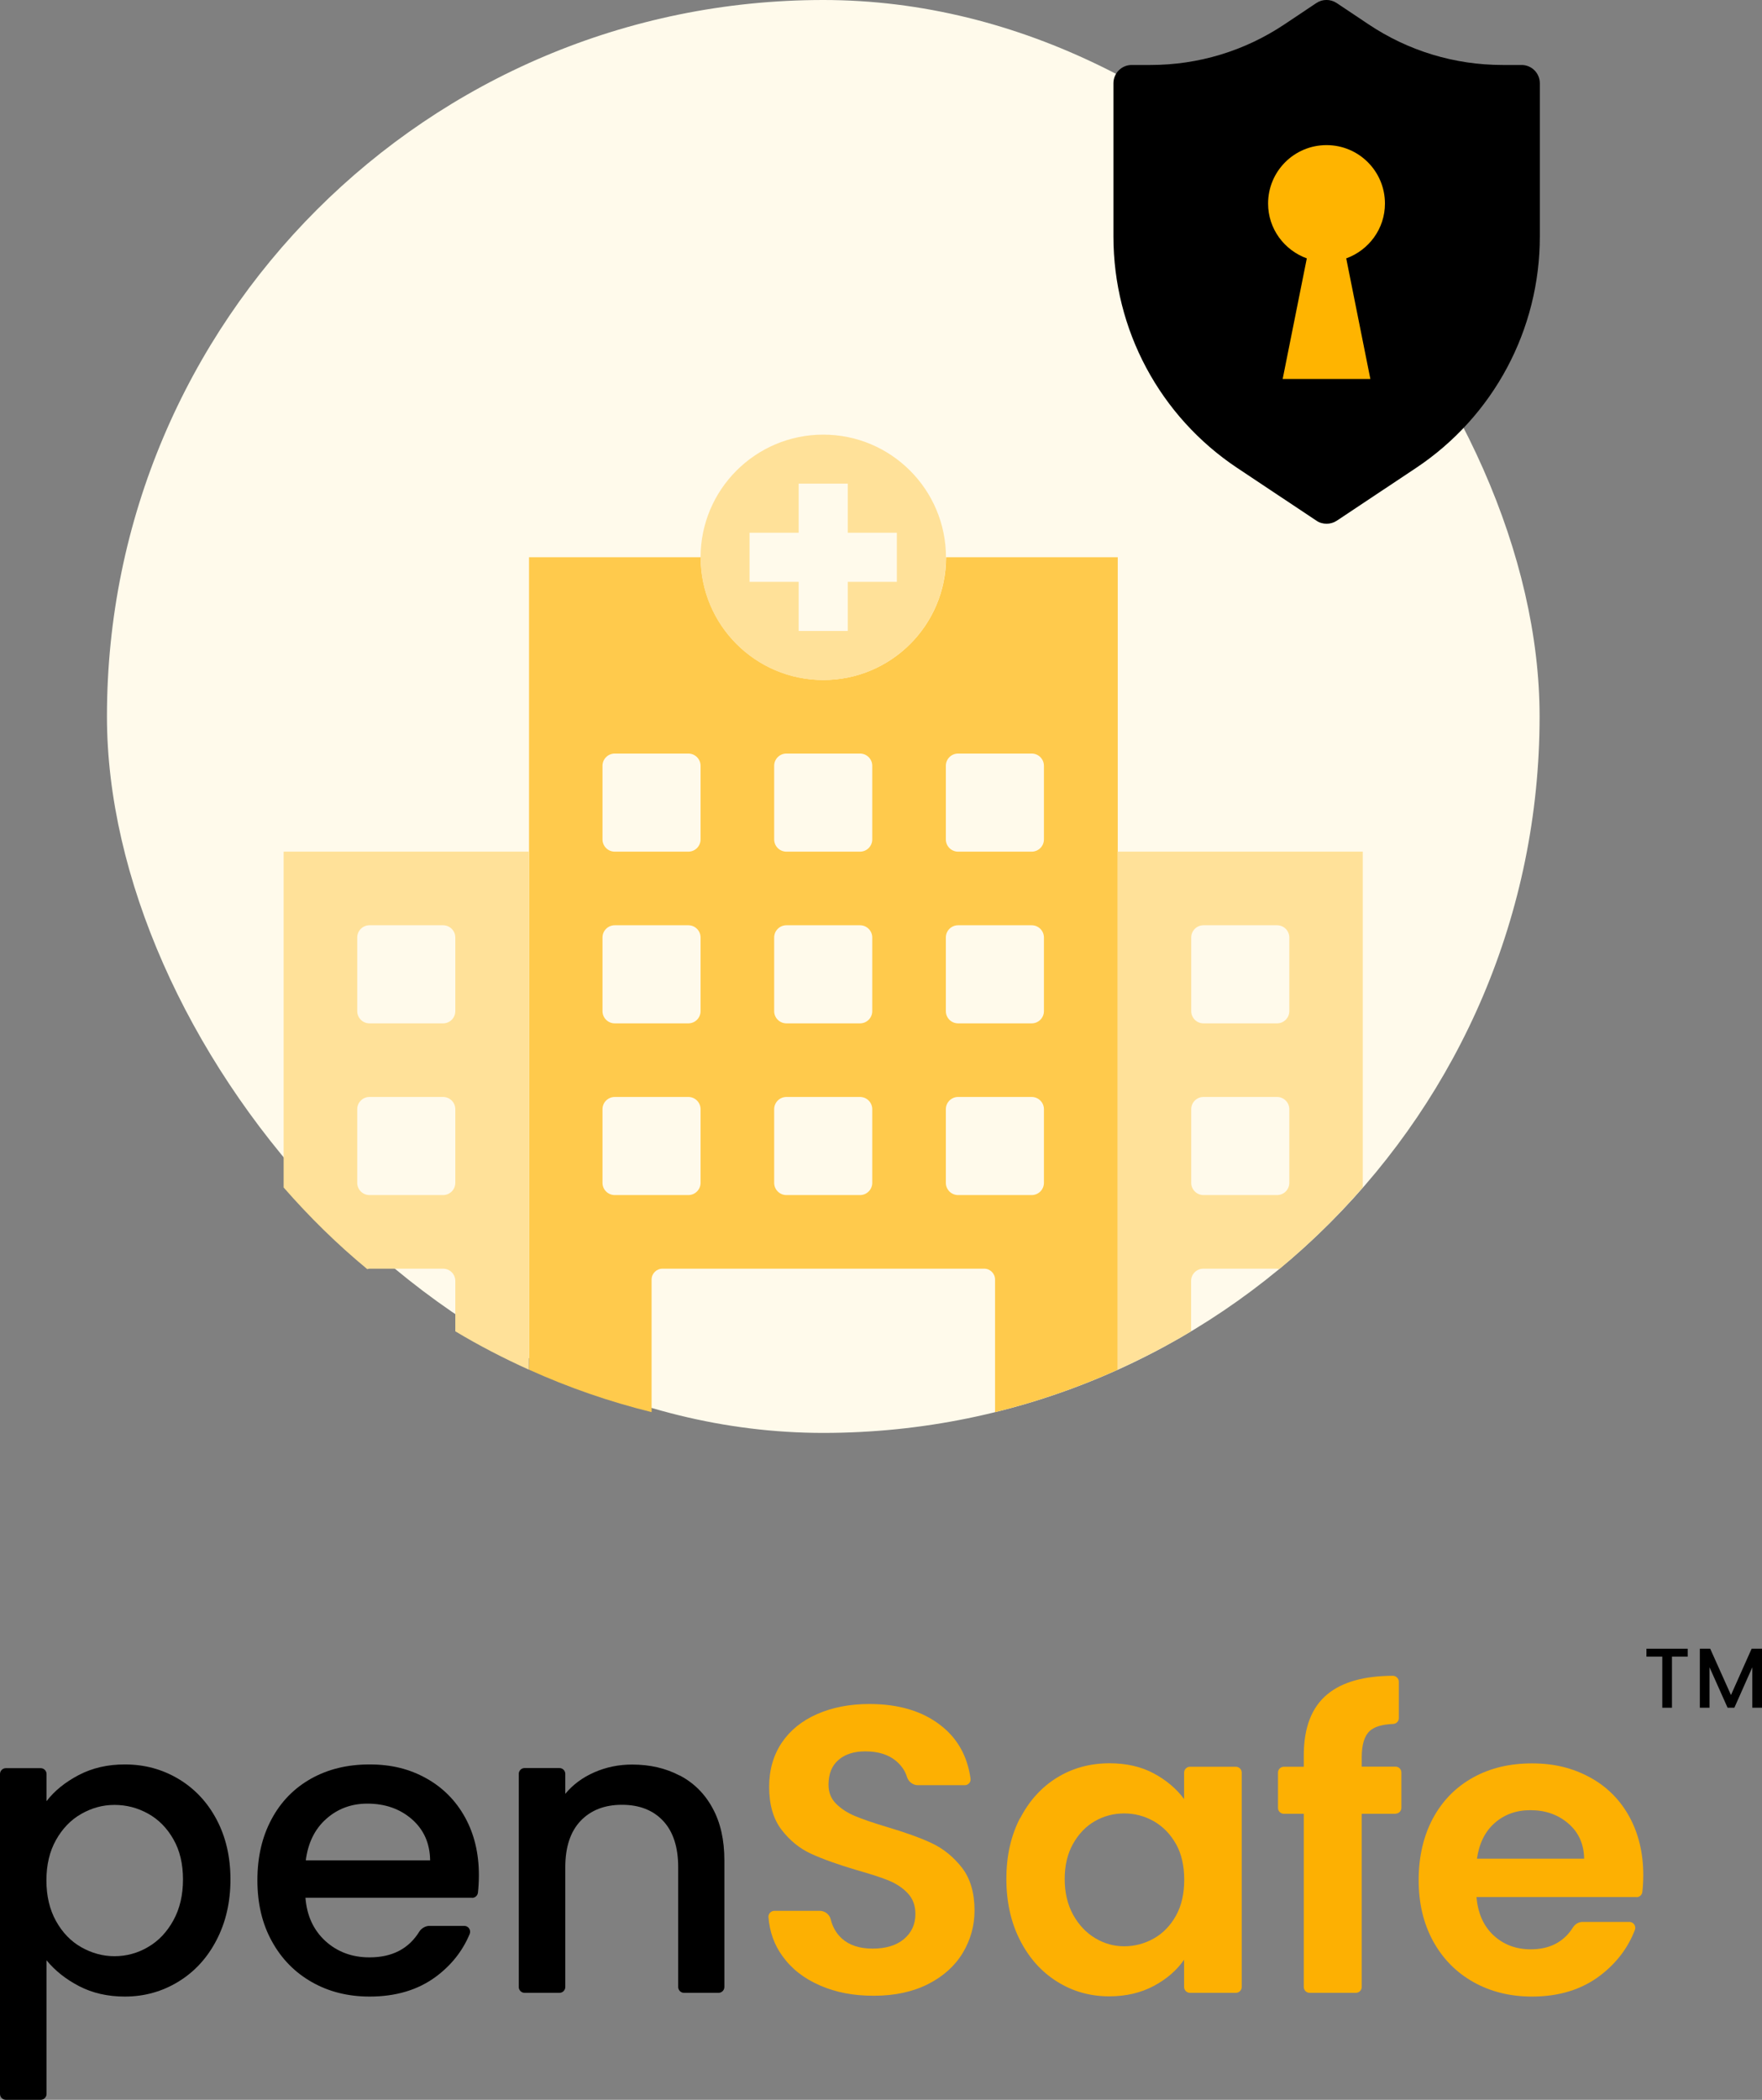 <svg xmlns="http://www.w3.org/2000/svg" id="Layer_1" viewBox="37.41 18 151.08 180.01"><rect x="37.41" y="18" width="151.08" height="180.01" fill="#808080" stroke="none"/><path d="M177.73,180.63h-13.72c.12,1.4.61,2.49,1.47,3.29.86.79,1.92,1.19,3.18,1.19,1.63,0,2.84-.63,3.63-1.89.18-.28.49-.46.82-.46h4.01c.35,0,.6.36.47.69-.6,1.56-1.6,2.86-2.98,3.91-1.58,1.2-3.53,1.8-5.84,1.8-1.86,0-3.54-.41-5.02-1.24-1.48-.83-2.63-2-3.46-3.51-.83-1.52-1.24-3.26-1.24-5.24s.41-3.76,1.22-5.28c.82-1.52,1.96-2.68,3.43-3.5,1.47-.82,3.16-1.22,5.07-1.22s3.49.4,4.95,1.19c1.46.79,2.59,1.92,3.39,3.37.8,1.46,1.2,3.13,1.2,5.02,0,.52-.03,1-.08,1.45-.03.25-.25.44-.5.44ZM173.24,177.34c-.02-1.26-.48-2.27-1.36-3.02-.88-.76-1.97-1.14-3.25-1.14-1.21,0-2.23.37-3.06,1.1-.83.73-1.33,1.75-1.52,3.06h9.2Z" fill="#fdb002" stroke-width="0"/><path d="M44.16,170.17c1.17-.61,2.48-.91,3.95-.91,1.68,0,3.21.41,4.6,1.24,1.39.83,2.48,1.99,3.27,3.48.79,1.49,1.19,3.2,1.19,5.14s-.4,3.67-1.19,5.19c-.79,1.53-1.88,2.72-3.27,3.57-1.39.85-2.92,1.28-4.6,1.28-1.47,0-2.77-.3-3.91-.89-1.14-.59-2.07-1.33-2.8-2.22v11.46c0,.27-.22.5-.5.5h-2.99c-.27,0-.5-.22-.5-.5v-27.43c0-.27.22-.5.5-.5h2.99c.27,0,.5.22.5.5v2.33c.68-.89,1.6-1.63,2.76-2.24ZM52.28,175.68c-.55-.97-1.27-1.7-2.17-2.2-.9-.5-1.86-.75-2.88-.75s-1.95.26-2.85.77c-.9.51-1.62,1.26-2.17,2.24-.55.98-.82,2.13-.82,3.46s.27,2.49.82,3.48c.55.99,1.27,1.74,2.17,2.25.9.51,1.85.77,2.85.77s1.99-.26,2.88-.79c.9-.52,1.62-1.29,2.17-2.29.55-1,.82-2.17.82-3.5s-.27-2.48-.82-3.44Z" stroke-width="0"/><path d="M95.7,170.21c1.2.63,2.14,1.56,2.81,2.8.68,1.24,1.01,2.73,1.01,4.47v10.86c0,.27-.22.5-.5.5h-2.96c-.27,0-.5-.22-.5-.5v-10.27c0-1.72-.43-3.05-1.29-3.97-.86-.92-2.04-1.38-3.53-1.38s-2.67.46-3.55,1.38c-.87.92-1.31,2.24-1.31,3.97v10.27c0,.27-.22.5-.5.5h-2.99c-.27,0-.5-.22-.5-.5v-18.27c0-.27.22-.5.5-.5h2.99c.27,0,.5.22.5.5v1.71c.65-.79,1.49-1.41,2.5-1.85,1.01-.44,2.09-.66,3.23-.66,1.52,0,2.87.31,4.07.94Z" stroke-width="0"/><path d="M77.88,180.69h-14.28c.12,1.54.69,2.77,1.71,3.71,1.03.93,2.28,1.4,3.78,1.4,1.95,0,3.37-.74,4.28-2.22.16-.26.53-.48.84-.48h3.01c.36,0,.6.37.46.7-.61,1.46-1.58,2.68-2.9,3.66-1.53,1.13-3.42,1.7-5.68,1.7-1.84,0-3.49-.41-4.95-1.24-1.46-.83-2.6-1.99-3.43-3.5-.83-1.5-1.24-3.24-1.24-5.23s.4-3.72,1.21-5.23c.8-1.5,1.93-2.66,3.39-3.48,1.46-.82,3.13-1.22,5.02-1.22s3.44.4,4.86,1.19c1.42.79,2.53,1.91,3.32,3.34.79,1.43,1.19,3.08,1.19,4.95,0,.54-.03,1.05-.08,1.51-.03.25-.24.45-.5.45ZM74.29,177.48c-.02-1.47-.55-2.64-1.57-3.53-1.03-.89-2.3-1.33-3.81-1.33-1.38,0-2.55.44-3.53,1.31-.98.87-1.56,2.06-1.75,3.55h10.66Z" stroke-width="0"/><path d="M107.73,188.21c-1.36-.58-2.44-1.42-3.23-2.52-.7-.96-1.1-2.08-1.2-3.34-.02-.29.22-.54.51-.54h3.88c.45,0,.84.3.95.73.16.66.48,1.21.95,1.64.64.58,1.52.87,2.64.87s2.04-.27,2.69-.82.98-1.26.98-2.15c0-.72-.22-1.32-.66-1.78-.44-.47-1-.83-1.66-1.1-.66-.27-1.58-.56-2.74-.89-1.59-.47-2.87-.93-3.86-1.38-.99-.45-1.84-1.14-2.55-2.06-.71-.92-1.07-2.15-1.07-3.69,0-1.44.36-2.7,1.08-3.78.72-1.07,1.74-1.89,3.04-2.46,1.31-.57,2.8-.86,4.47-.86,2.52,0,4.56.61,6.13,1.84,1.44,1.12,2.28,2.64,2.55,4.56.04.3-.2.56-.5.56h-4.01c-.43,0-.81-.29-.94-.7-.16-.53-.48-.99-.94-1.38-.66-.55-1.54-.82-2.64-.82-.96,0-1.72.24-2.29.73-.57.49-.86,1.2-.86,2.13,0,.65.21,1.19.65,1.63.43.43.97.78,1.61,1.05.64.27,1.54.58,2.71.93,1.58.47,2.88.93,3.88,1.4,1,.47,1.86,1.17,2.59,2.1.72.93,1.08,2.16,1.08,3.67,0,1.31-.34,2.52-1.01,3.64-.68,1.12-1.67,2.01-2.97,2.67-1.31.66-2.85,1-4.65,1s-3.23-.29-4.6-.87Z" fill="#fdb002" stroke-width="0"/><path d="M124.88,173.88c.78-1.51,1.84-2.68,3.18-3.5,1.34-.82,2.84-1.22,4.49-1.22,1.44,0,2.71.29,3.79.87,1.08.58,1.95,1.32,2.6,2.2v-2.27c0-.27.22-.5.5-.5h3.94c.27,0,.5.22.5.5v18.38c0,.27-.22.5-.5.5h-3.94c-.27,0-.5-.22-.5-.5v-2.34c-.63.91-1.5,1.66-2.6,2.25-1.11.59-2.38.89-3.83.89-1.63,0-3.12-.42-4.46-1.26-1.34-.84-2.4-2.02-3.18-3.55-.78-1.53-1.17-3.28-1.17-5.26s.39-3.69,1.17-5.21ZM138.25,176.1c-.47-.85-1.1-1.5-1.89-1.96-.79-.45-1.64-.68-2.55-.68s-1.75.22-2.52.66c-.77.44-1.39,1.09-1.87,1.94s-.72,1.86-.72,3.02.24,2.18.72,3.06c.48.87,1.11,1.54,1.89,2.01.78.47,1.61.7,2.5.7s1.76-.23,2.55-.68c.79-.45,1.42-1.11,1.89-1.96.47-.85.7-1.87.7-3.06s-.23-2.21-.7-3.06Z" fill="#fdb002" stroke-width="0"/><path d="M157.07,173.49h-2.9v14.85c0,.27-.22.5-.5.5h-3.97c-.27,0-.5-.22-.5-.5v-14.85h-1.71c-.27,0-.5-.22-.5-.5v-3.03c0-.27.22-.5.5-.5h1.71v-.98c0-2.38.68-4.13,2.03-5.24,1.27-1.05,3.14-1.57,5.61-1.58.27,0,.51.23.51.5v3.14c0,.27-.22.48-.49.49-.93.04-1.59.23-1.99.59-.47.42-.7,1.18-.7,2.27v.8h2.9c.27,0,.5.22.5.5v3.03c0,.27-.22.5-.5.5Z" fill="#fdb002" stroke-width="0"/><path d="M182.12,159.34v.68h-1.35v4.38h-.83v-4.38h-1.36v-.68h3.53Z" stroke-width="0"/><path d="M188.49,159.34v5.06h-.83v-3.47l-1.54,3.47h-.58l-1.55-3.47v3.47h-.83v-5.06h.89l1.78,3.97,1.77-3.97h.89Z" stroke-width="0"/><rect x="46.58" y="18" width="122.84" height="122.84" rx="61.42" ry="61.42" fill="#fffaeb" stroke-width="0"/><path d="M93.28,139.06v-11.37c0-.51.42-.93.93-.93h27.59c.51,0,.93.42.93.93v11.37c3.65-.9,7.16-2.12,10.52-3.64v-69.65h-14.72c0,5.81-4.71,10.52-10.52,10.52s-10.52-4.71-10.52-10.52h-14.72v69.65c3.36,1.52,6.87,2.74,10.52,3.64ZM118.51,83.65c0-.58.47-1.05,1.05-1.05h6.31c.58,0,1.05.47,1.05,1.05v6.31c0,.58-.47,1.05-1.05,1.05h-6.31c-.58,0-1.05-.47-1.05-1.05v-6.31ZM118.51,98.37c0-.58.47-1.05,1.05-1.05h6.31c.58,0,1.05.47,1.05,1.05v6.31c0,.58-.47,1.05-1.05,1.05h-6.31c-.58,0-1.05-.47-1.05-1.05v-6.31ZM118.51,113.09c0-.58.47-1.05,1.05-1.05h6.31c.58,0,1.05.47,1.05,1.05v6.31c0,.58-.47,1.05-1.05,1.05h-6.31c-.58,0-1.05-.47-1.05-1.05v-6.31ZM103.79,83.65c0-.58.47-1.05,1.05-1.05h6.31c.58,0,1.05.47,1.05,1.05v6.31c0,.58-.47,1.05-1.05,1.05h-6.31c-.58,0-1.05-.47-1.05-1.05v-6.31ZM103.79,98.37c0-.58.47-1.05,1.05-1.05h6.31c.58,0,1.05.47,1.05,1.05v6.31c0,.58-.47,1.05-1.05,1.05h-6.31c-.58,0-1.05-.47-1.05-1.05v-6.31ZM103.79,113.09c0-.58.47-1.05,1.05-1.05h6.31c.58,0,1.05.47,1.05,1.05v6.31c0,.58-.47,1.05-1.05,1.05h-6.31c-.58,0-1.05-.47-1.05-1.05v-6.31ZM89.07,83.65c0-.58.47-1.05,1.05-1.05h6.31c.58,0,1.05.47,1.05,1.05v6.31c0,.58-.47,1.05-1.05,1.05h-6.31c-.58,0-1.05-.47-1.05-1.05v-6.31ZM89.07,98.37c0-.58.47-1.05,1.05-1.05h6.31c.58,0,1.05.47,1.05,1.05v6.31c0,.58-.47,1.05-1.05,1.05h-6.31c-.58,0-1.05-.47-1.05-1.05v-6.31ZM89.07,113.09c0-.58.47-1.05,1.05-1.05h6.31c.58,0,1.05.47,1.05,1.05v6.31c0,.58-.47,1.05-1.05,1.05h-6.31c-.58,0-1.05-.47-1.05-1.05v-6.31Z" fill="#ffca4c" stroke-width="0"/><path d="M68.9,126.8c.06-.01.12-.04.19-.04h6.31c.58,0,1.05.47,1.05,1.05v4.32c2.03,1.22,4.14,2.31,6.31,3.29v-44.41h-21.03v28.79c2.2,2.52,4.59,4.87,7.17,7ZM68.04,98.37c0-.58.47-1.05,1.05-1.05h6.31c.58,0,1.05.47,1.05,1.05v6.31c0,.58-.47,1.05-1.05,1.05h-6.31c-.58,0-1.05-.47-1.05-1.05v-6.31ZM68.04,113.09c0-.58.47-1.05,1.05-1.05h6.31c.58,0,1.05.47,1.05,1.05v6.31c0,.58-.47,1.05-1.05,1.05h-6.31c-.58,0-1.05-.47-1.05-1.05v-6.31Z" fill="#ffe199" stroke-width="0"/><path d="M108,55.26c-5.81,0-10.52,4.71-10.52,10.52s4.71,10.52,10.52,10.52,10.52-4.71,10.52-10.52-4.71-10.52-10.52-10.52ZM114.31,67.88h-4.21v4.21h-4.21v-4.21h-4.21v-4.21h4.21v-4.21h4.21v4.21h4.21v4.21Z" fill="#ffe199" stroke-width="0"/><path d="M133.23,91.01v44.41c2.17-.98,4.28-2.07,6.31-3.29v-4.32c0-.58.47-1.05,1.05-1.05h6.31c.07,0,.13.03.19.04,2.58-2.13,4.97-4.48,7.17-7v-28.79h-21.03ZM147.96,119.4c0,.58-.47,1.05-1.05,1.05h-6.31c-.58,0-1.05-.47-1.05-1.05v-6.31c0-.58.47-1.05,1.05-1.05h6.31c.58,0,1.05.47,1.05,1.05v6.31ZM147.96,104.68c0,.58-.47,1.05-1.05,1.05h-6.31c-.58,0-1.05-.47-1.05-1.05v-6.31c0-.58.47-1.05,1.05-1.05h6.31c.58,0,1.05.47,1.05,1.05v6.31Z" fill="#ffe199" stroke-width="0"/><path d="M167.85,23.57h-1.61c-4.1,0-8.07-1.2-11.48-3.48l-2.74-1.83c-.53-.35-1.22-.35-1.74,0l-2.74,1.83c-3.41,2.28-7.38,3.48-11.48,3.48h-1.61c-.87,0-1.57.7-1.57,1.57v13.14c0,7.99,3.97,15.41,10.62,19.84l6.79,4.52c.26.18.57.26.87.26s.61-.09.87-.26l6.79-4.52c6.65-4.43,10.62-11.85,10.62-19.84v-13.14c0-.87-.7-1.57-1.57-1.57Z" stroke-width="0"/><path d="M156.16,35.45c0-2.77-2.24-5.01-5.01-5.01s-5.01,2.24-5.01,5.01c0,2.17,1.39,4,3.32,4.7l-2.07,10.34h7.52l-2.07-10.34c1.93-.7,3.32-2.53,3.32-4.7Z" fill="#ffb400" stroke-width="0"/></svg>